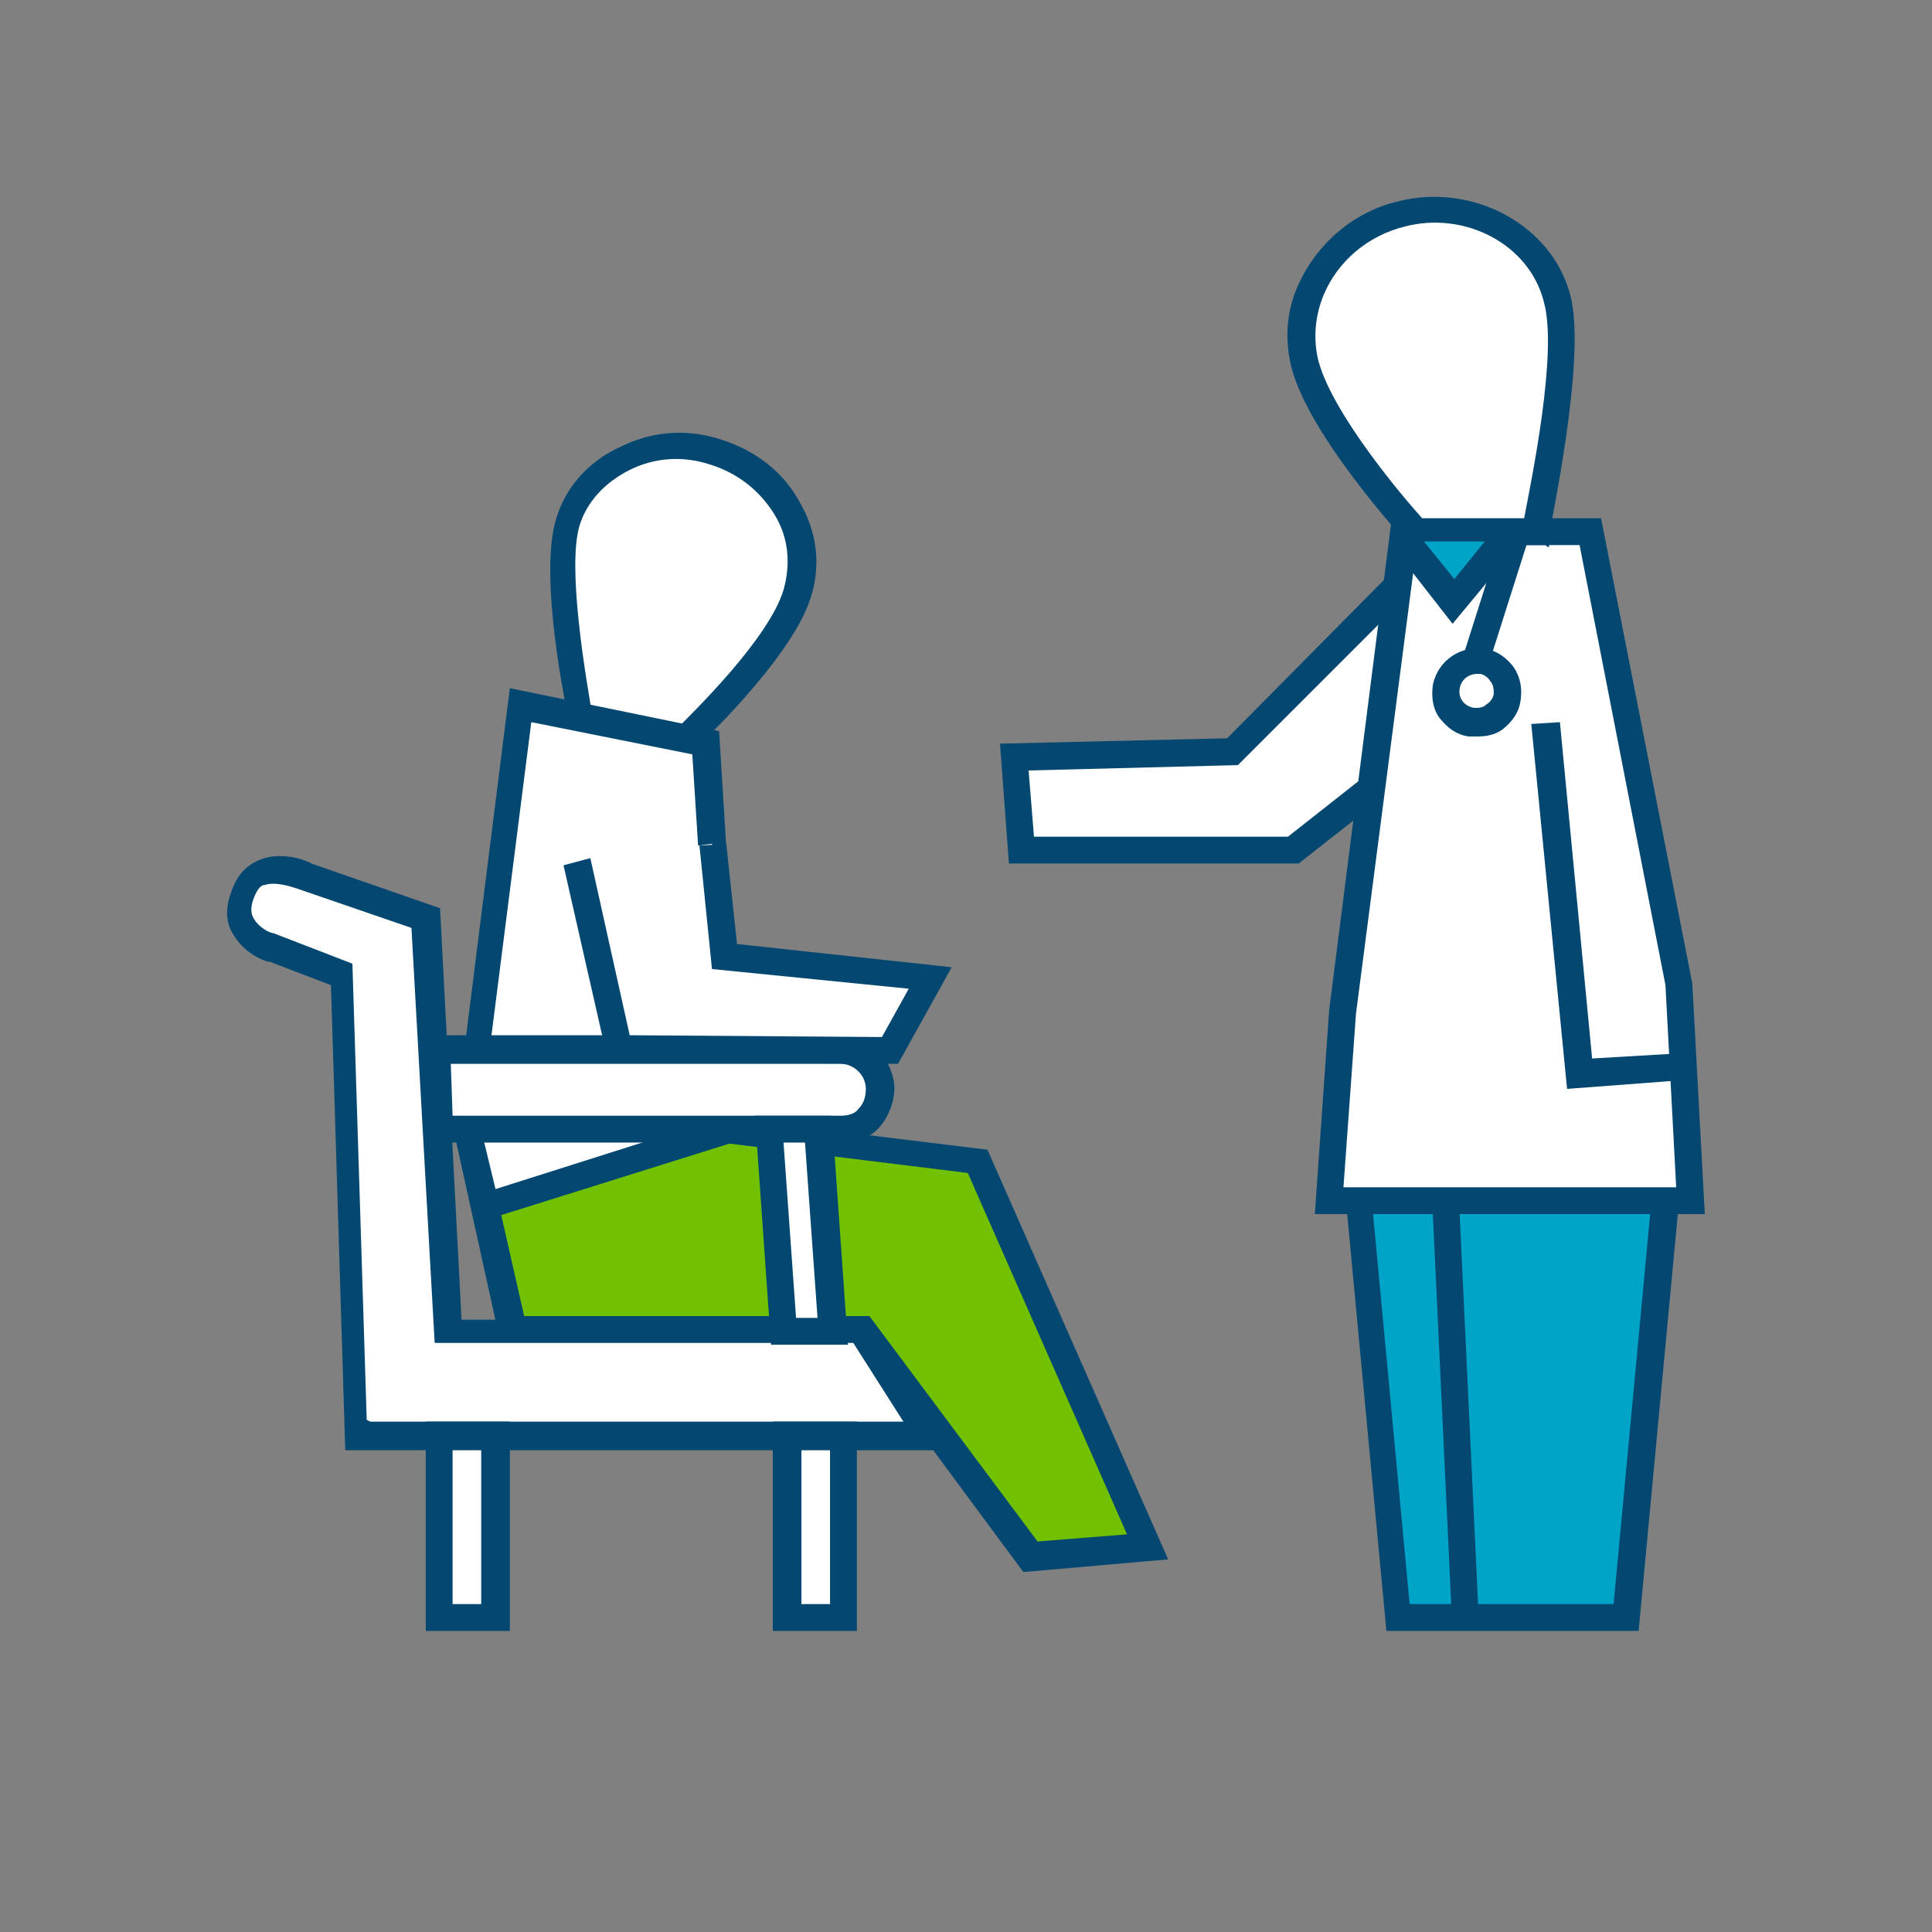 <?xml version="1.0" encoding="UTF-8"?>
<svg id="Layer_1" data-name="Layer 1" xmlns="http://www.w3.org/2000/svg" viewBox="0 0 108 108">
  <rect x="0" y="0" width="108" height="108" fill="#808080" stroke="none"/>
  <g id="CareRecords">
    <g id="SpecialtyPractices">
      <g id="gehriMed">
        <g>
          <polyline points="79.1 42.17 72.3 47.57 57.2 47.57 56.7 42.27 68.9 42.07 79.2 31.77" fill="#fff"/>
          <polygon points="72.6 48.27 56.4 48.27 55.9 41.57 68.6 41.27 78.6 31.17 79.7 32.27 69.2 42.77 57.5 43.07 57.8 46.77 72 46.77 78.6 41.57 79.6 42.77 72.6 48.27" fill="#044872"/>
        </g>
        <g>
          <g>
            <polygon points="26.1 63.17 28.6 74.47 48.2 74.37 57.6 87.07 64.1 86.47 54.6 64.97 40.4 63.17 26.1 63.17" fill="#71c100"/>
            <path d="M57.2,87.87l-9.4-12.7h-19.8l-2.8-12.7h15.3l14.7,1.8,10.1,22.9-8,.7h-.1ZM48.6,73.57l9.4,12.6,5-.4-8.9-20.2-13.8-1.7h-13.2l2.2,9.7h19.3Z" fill="#044872"/>
          </g>
          <g>
            <path d="M40,25.27c-3.5-1.1-7.3.8-8.3,4s.9,12.1.9,12.1l5.4.3s5.4-5,6.5-8.3-1-6.9-4.5-8h0v-.1Z" fill="#fff"/>
            <path d="M38.4,42.37l-6.3-.3v-.6c-.2-.4-2.1-9.1-1-12.5.5-1.7,1.8-3.2,3.6-4,1.8-.9,3.8-1,5.6-.4h0c1.9.6,3.5,1.8,4.4,3.5,1,1.7,1.2,3.6.6,5.4-1.1,3.4-6.4,8.4-6.7,8.6l-.2.2v.1ZM33.3,40.57l4.5.2c1-1,5.2-5.1,6-7.8.4-1.4.3-2.9-.5-4.2s-2-2.3-3.6-2.8h0c-1.5-.5-3.1-.4-4.5.3s-2.4,1.8-2.8,3.1c-.7,2.3.3,8.3.8,11.1h0l.1.1Z" fill="#044872"/>
          </g>
          <g>
            <polygon points="39.5 41.57 40.9 63.17 27.2 67.47 26.1 63.17 29.2 39.47 39.5 41.57" fill="#fff"/>
            <path d="M26.7,68.37l-1.3-5.2h0c0-.1,3.1-24.7,3.1-24.7l11.7,2.4,1.4,22.8-15,4.7h.1ZM26.9,63.17l.8,3.3,12.3-3.9-1.3-20.4-9-1.8-2.9,22.8h.1Z" fill="#044872"/>
          </g>
          <g>
            <path d="M17.1,48.97l6.8,2.3,1.3,23.2h23.1c0-.1,3.8,5.8,3.8,5.8H20.1l-.8-25.8-3.9-1.5s-2.5-.7-1.6-3.1c.8-2.2,3.4-.9,3.4-.9h-.1Z" fill="#fff"/>
            <path d="M53.4,81.07H19.3l-.8-26-3.4-1.3c-.3,0-1.5-.5-2.1-1.6-.3-.5-.5-1.3,0-2.5.3-.8.8-1.3,1.5-1.6,1.2-.5,2.6,0,2.9.2l7.2,2.5,1.2,23h22.8c0-.1,4.7,7.3,4.7,7.3h.1ZM20.7,79.47h29.8l-2.8-4.4h-23.4c0,.1-1.3-23.2-1.3-23.2l-6.4-2.2c-.3-.1-1.2-.4-1.8-.2-.2,0-.4.2-.6.7-.2.5-.2.9,0,1.2.3.5.9.8,1.1.8h0l4.4,1.7.8,25.5h0l.2.1Z" fill="#044872"/>
          </g>
          <g>
            <path d="M24.3,58.67h22.6c1.2,0,2.2,1,2.2,2.2h0c0,1.3-1,2.3-2.2,2.3h-22.4l-.2-4.5h0Z" fill="#fff"/>
            <path d="M47,63.87h-23.1l-.3-6h23.4c1.6,0,2.9,1.3,3,2.9,0,.8-.3,1.6-.8,2.2s-1.3.9-2.1.9h-.1ZM25.3,62.37h21.7c.4,0,.8-.1,1-.4.3-.3.4-.7.4-1.1,0-.8-.7-1.4-1.4-1.4h-21.8l.1,2.9Z" fill="#044872"/>
          </g>
          <g>
            <polygon points="43 63.17 43.8 74.47 46.6 74.37 45.8 63.17 43 63.17" fill="#fff"/>
            <path d="M43.1,75.17l-.9-12.8h4.3l.9,12.8h-4.3ZM43.8,63.87l.7,9.8h1.2l-.7-9.8h-1.2Z" fill="#044872"/>
          </g>
          <g>
            <polyline points="32.2 48.17 34.6 58.67 49.8 58.77 52 54.67 40.5 53.47 39.8 47.17" fill="#fff"/>
            <polygon points="50.2 59.47 34 59.37 31.5 48.37 33 47.97 35.2 57.87 49.3 57.97 50.8 55.27 39.8 54.17 39.1 47.27 40.6 47.17 41.2 52.77 53.2 54.07 50.2 59.47" fill="#044872"/>
          </g>
          <g>
            <rect x="44" y="80.27" width="3.1" height="10.1" fill="#fff"/>
            <path d="M47.9,91.17h-4.7v-11.7h4.7v11.7ZM44.8,89.67h1.6v-8.6h-1.6v8.6Z" fill="#044872"/>
          </g>
          <g>
            <rect x="24.6" y="80.27" width="3.1" height="10.1" fill="#fff"/>
            <path d="M28.5,91.17h-4.7v-11.7h4.7v11.7ZM25.3,89.67h1.6v-8.6h-1.6v8.6Z" fill="#044872"/>
          </g>
        </g>
        <g>
          <polygon points="90.9 90.37 78.2 90.37 75.4 60.07 93.8 60.07 90.9 90.37" fill="#00a4c9"/>
          <path d="M91.6,91.17h-14.1l-3-31.9h20.1l-3,31.9h0ZM78.9,89.67h11.3l2.7-28.8h-16.8l2.7,28.8h.1Z" fill="#044872"/>
        </g>
        <g>
          <polygon points="78.5 29.67 88.9 29.67 93.9 54.97 94.5 67.17 74.3 67.17 75.1 56.57 78.5 29.67" fill="#fff"/>
          <path d="M95.3,67.87h-21.8l.8-11.4,3.5-27.5h11.7l5.1,26,.7,12.9ZM75.1,66.37h18.6l-.6-11.3-4.8-24.6h-9.1l-3.4,26.2-.7,9.7h0Z" fill="#044872"/>
        </g>
        <g>
          <path d="M78.3,11.97c3.9-1,7.8,1.2,8.8,4.7.9,3.5-1.2,13.1-1.2,13.1h-6.7s-5.2-5.8-6.2-9.4c-.4-1.4-.2-2.9.3-4.2.9-2,2.7-3.6,5-4.2h0Z" fill="#fff"/>
          <path d="M86.4,30.47h-7.6l-.2-.2c-.2-.2-5.4-5.9-6.4-9.7-.4-1.6-.3-3.2.4-4.7,1-2.2,3-4,5.5-4.6,4.2-1.1,8.7,1.3,9.7,5.3.9,3.6-1.2,13-1.2,13.4v.6h-.1l-.1-.1ZM79.5,28.97h5.7c.4-2.1,1.9-9.3,1.1-12.1-.8-3.2-4.4-5.1-7.8-4.2h0c-2,.5-3.7,1.9-4.5,3.8-.5,1.2-.6,2.5-.3,3.7.8,3,4.8,7.7,5.8,8.8h0Z" fill="#044872"/>
        </g>
        <polygon points="87.6 60.87 85.6 40.47 87.2 40.37 89 59.17 94.1 58.87 94.2 60.37 87.6 60.87" fill="#044872"/>
        <g>
          <circle cx="82.6" cy="38.67" r="1.7" fill="#fff"/>
          <path d="M82.6,41.17h-.5c-.7-.1-1.2-.5-1.6-1s-.5-1.2-.4-1.9c.3-1.4,1.6-2.2,2.9-2,.7.1,1.2.5,1.6,1,.4.6.5,1.2.4,1.9s-.5,1.2-1,1.6c-.4.3-.9.4-1.4.4h0ZM82.6,37.67c-.5,0-.9.3-1,.8s.2,1,.8,1.1c.3,0,.5,0,.7-.2.2-.1.4-.4.4-.6s0-.5-.2-.7c-.1-.2-.4-.4-.6-.4h-.2.1Z" fill="#044872"/>
        </g>
        <g>
          <line x1="85.1" y1="29.97" x2="82.9" y2="36.97" fill="none"/>
          <rect x="79.96" y="32.5" width="7.4" height="1.5" transform="translate(26.67 102.95) rotate(-72.4)" fill="#044872"/>
        </g>
        <g>
          <line x1="80.9" y1="67.57" x2="82" y2="90.37" fill="none"/>
          <rect x="80.62" y="67.59" width="1.5" height="22.9" transform="translate(-3.63 3.92) rotate(-2.7)" fill="#044872"/>
        </g>
        <polyline points="78.6 30.27 81.2 33.67 84 30.27" fill="#00a4c9"/>
        <polygon points="81.2 34.87 78 30.77 79.2 29.77 81.3 32.37 83.4 29.77 84.6 30.77 81.2 34.87" fill="#044872"/>
      </g>
    </g>
  </g>
</svg>